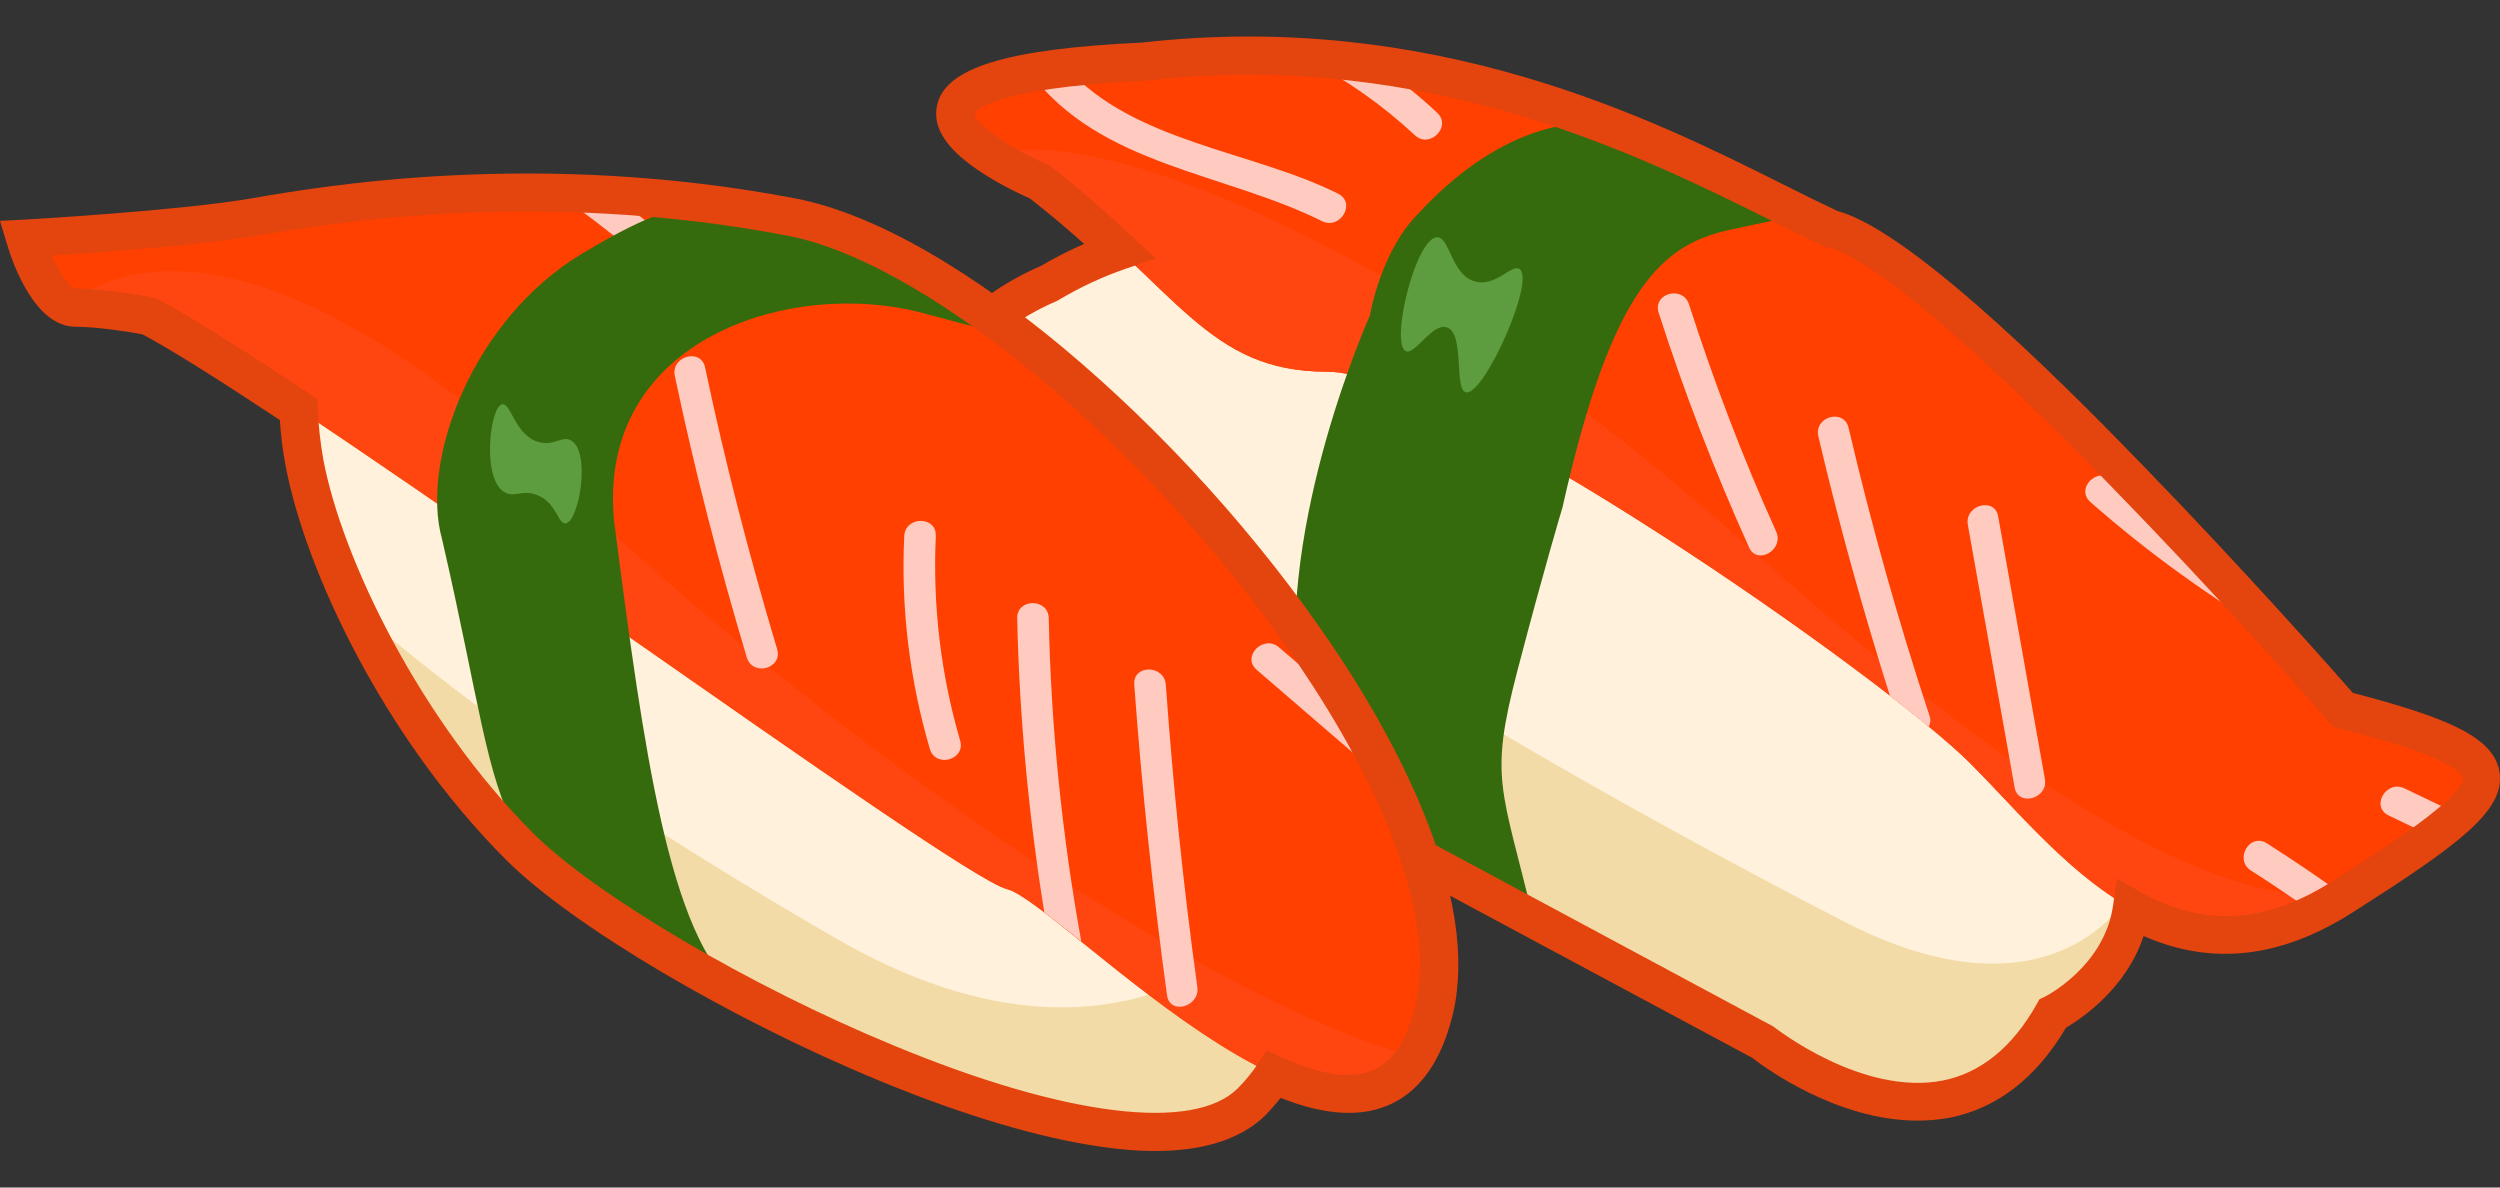 <svg width="40" height="19" viewBox="0 0 40 19" fill="none" xmlns="http://www.w3.org/2000/svg">
<rect x="0" y="0" width="40" height="19" fill="#333333" stroke="none"/>
<path d="M16.234 10.246L28.198 16.671C28.198 16.671 31.227 19.099 32.843 16.215C32.843 16.215 35.342 15.001 33.348 12.27C31.354 9.538 22.847 0.939 16.79 4.53C13.483 5.947 14.937 9.553 16.234 10.246Z" fill="#FFF1DB"/>
<path d="M34.121 14.258C33.368 15.386 31.834 15.947 29.512 14.749C26.533 13.211 17.896 8.613 15.659 5.249C13.893 6.908 15.124 9.65 16.235 10.247L28.199 16.671C28.199 16.671 31.228 19.099 32.843 16.216C32.843 16.216 34.111 15.598 34.121 14.258Z" fill="#F3DBA7"/>
<path d="M16.638 2.912C18.859 4.632 19.314 5.947 21.232 5.947C23.15 5.947 30.117 10.803 31.53 12.219C32.944 13.636 34.71 16.114 37.487 14.344C40.264 12.573 40.617 12.168 37.487 11.359C37.487 11.359 31.177 4.121 29.309 3.665C27.411 2.805 23.62 0.383 18.304 0.99C12.68 1.242 16.638 2.912 16.638 2.912Z" fill="#FF4000"/>
<path d="M37.498 14.339C35.863 14.435 33.359 13.585 27.983 8.759C21.768 3.18 16.811 1.946 15.902 2.522C16.261 2.75 16.639 2.912 16.639 2.912C18.861 4.632 19.315 5.947 21.233 5.947C23.151 5.947 30.118 10.803 31.532 12.219C32.945 13.636 34.712 16.114 37.488 14.344C37.493 14.344 37.493 14.339 37.498 14.339Z" fill="#FF4611"/>
<path d="M29.578 6.847C29.503 6.529 29.018 6.665 29.094 6.984C29.422 8.38 29.805 9.761 30.239 11.132C30.467 11.309 30.674 11.476 30.86 11.627C30.886 11.577 30.896 11.516 30.871 11.45C30.371 9.933 29.942 8.4 29.578 6.847ZM27.983 8.754C28.114 9.053 28.553 8.795 28.417 8.501C27.882 7.318 27.423 6.109 27.024 4.869C26.923 4.561 26.438 4.692 26.539 5.006C26.948 6.281 27.433 7.535 27.983 8.754ZM32.718 12.462C32.471 11.061 32.218 9.66 31.971 8.264C31.916 7.945 31.426 8.081 31.486 8.4C31.734 9.801 31.986 11.203 32.234 12.599C32.289 12.912 32.774 12.781 32.718 12.462ZM35.03 8.658C34.606 8.344 34.197 8.016 33.804 7.672C33.561 7.459 33.203 7.813 33.445 8.031C34.374 8.85 35.384 9.574 36.449 10.201C36.055 9.761 35.565 9.23 35.03 8.658ZM38.473 12.614C38.18 12.472 37.923 12.907 38.221 13.049C38.453 13.16 38.685 13.271 38.922 13.388C39.094 13.261 39.235 13.145 39.352 13.034C39.054 12.892 38.761 12.755 38.473 12.614ZM36.015 13.929C36.358 14.146 36.691 14.374 37.024 14.607C37.176 14.531 37.332 14.445 37.489 14.344C37.494 14.339 37.504 14.334 37.509 14.334C37.105 14.04 36.691 13.762 36.272 13.494C35.995 13.317 35.742 13.752 36.015 13.929ZM20.946 0.969C21.562 1.288 22.127 1.688 22.637 2.163C22.874 2.386 23.233 2.027 22.995 1.804C22.698 1.526 22.38 1.273 22.046 1.04C21.668 0.99 21.284 0.949 20.885 0.924C20.9 0.939 20.921 0.954 20.946 0.969ZM21.41 3.099C20.032 2.411 18.144 2.279 17.069 1.086C16.852 1.111 16.66 1.141 16.488 1.172C17.604 2.654 19.593 2.76 21.153 3.539C21.446 3.681 21.703 3.246 21.41 3.099Z" fill="#FFCABF"/>
<path d="M24.999 8.122C25.806 4.516 26.629 3.898 27.725 3.666L28.82 3.433L25.67 1.991C25.67 1.991 24.292 1.683 22.692 3.418C22.086 4.025 21.919 5.047 21.919 5.047C21.919 5.047 20.425 8.36 20.773 11.076C20.985 12.746 23.075 14.293 24.534 14.708C24.024 12.579 23.823 12.477 24.277 10.737C24.731 9.002 24.999 8.122 24.999 8.122Z" fill="#366B0D"/>
<path d="M22.999 3.797C22.651 3.787 22.237 5.502 22.494 5.618C22.641 5.684 22.918 5.158 23.151 5.239C23.438 5.335 23.262 6.225 23.453 6.276C23.736 6.351 24.574 4.48 24.312 4.303C24.186 4.222 23.933 4.591 23.605 4.505C23.221 4.404 23.201 3.802 22.999 3.797Z" fill="#5D9C3F"/>
<path d="M30.678 17.93C29.386 17.93 28.22 17.07 28.033 16.924L16.089 10.515C15.256 10.064 14.403 8.618 14.468 7.176C14.524 5.881 15.301 4.844 16.649 4.257C16.876 4.126 17.109 4.004 17.346 3.903C17.104 3.686 16.816 3.438 16.478 3.175C16.372 3.129 16.064 2.988 15.761 2.796C15.175 2.426 14.923 2.072 14.988 1.708C15.099 1.091 16.084 0.782 18.275 0.681C22.929 0.155 26.433 1.9 28.523 2.947C28.856 3.114 29.143 3.256 29.401 3.377C30.668 3.716 33.404 6.539 34.308 7.469C35.903 9.113 37.337 10.732 37.645 11.086C39.129 11.476 39.901 11.784 39.992 12.351C40.088 12.968 39.351 13.509 37.645 14.597C36.494 15.33 35.393 15.457 34.298 14.976C34.015 15.826 33.303 16.296 33.056 16.443C32.581 17.247 31.955 17.733 31.188 17.885C31.021 17.915 30.85 17.93 30.678 17.93ZM19.981 1.197C19.451 1.197 18.906 1.227 18.34 1.293H18.32C15.756 1.409 15.594 1.814 15.594 1.819C15.594 1.961 16.129 2.366 16.76 2.634L16.796 2.649L16.826 2.674C17.381 3.104 17.81 3.499 18.123 3.792L18.492 4.136L18.017 4.298C17.649 4.424 17.29 4.591 16.947 4.794L16.932 4.804L16.912 4.814C16.109 5.158 15.14 5.851 15.079 7.206C15.029 8.4 15.725 9.629 16.382 9.983L28.371 16.423L28.391 16.438C28.407 16.448 29.795 17.541 31.087 17.288C31.693 17.166 32.198 16.757 32.586 16.069L32.632 15.988L32.718 15.947C32.728 15.942 33.667 15.467 33.808 14.495L33.869 14.056L34.252 14.273C35.267 14.839 36.246 14.784 37.332 14.091C38.094 13.605 38.634 13.246 38.992 12.948C39.427 12.588 39.411 12.457 39.407 12.447C39.407 12.442 39.386 12.331 38.998 12.153C38.675 12.007 38.17 11.845 37.417 11.653L37.327 11.627L37.266 11.557C35.529 9.564 30.698 4.313 29.244 3.959L29.219 3.954L29.194 3.944C28.921 3.822 28.619 3.671 28.27 3.494C26.483 2.608 23.656 1.197 19.981 1.197Z" fill="#E4440E"/>
<path d="M4.877 7.414C5.169 8.956 6.366 11.587 8.309 13.534C10.253 15.482 18.158 19.493 20.021 17.626C21.884 15.76 21.515 11.04 14.837 6.7C8.158 2.36 4.069 3.165 4.877 7.414Z" fill="#FFF1DB"/>
<path d="M13.388 15.021C10.43 13.317 7.582 11.415 5.664 9.705C6.26 10.975 7.148 12.376 8.309 13.534C10.253 15.482 18.158 19.493 20.021 17.627C20.788 16.858 21.177 15.613 20.904 14.111C19.582 15.861 17.027 17.121 13.388 15.021Z" fill="#F3DBA7"/>
<path d="M2.382 5.057C5.043 6.473 15.27 14.025 16.113 14.228C16.956 14.43 22.035 19.994 22.944 16.15C23.852 12.306 16.719 4.247 12.665 3.468C8.612 2.689 5.245 3.266 4.068 3.468C2.892 3.671 0.398 3.807 0.398 3.807C0.398 3.807 0.737 4.915 1.206 4.915C1.676 4.915 2.382 5.057 2.382 5.057Z" fill="#FF4000"/>
<path d="M22.647 16.908C19.729 16.175 13.853 12.356 9.148 7.925C4.226 3.291 1.874 4.237 1.076 4.884C1.122 4.905 1.167 4.915 1.212 4.915C1.682 4.915 2.389 5.051 2.389 5.051C5.049 6.468 15.277 14.02 16.12 14.222C16.892 14.415 21.239 19.124 22.647 16.908Z" fill="#FF4611"/>
<path d="M14.973 8.577C14.988 8.253 14.483 8.253 14.468 8.577C14.412 9.725 14.554 10.879 14.877 11.981C14.967 12.295 15.457 12.158 15.361 11.845C15.053 10.788 14.922 9.69 14.973 8.577ZM16.78 9.892C16.775 9.569 16.27 9.569 16.275 9.892C16.31 11.47 16.457 13.039 16.709 14.597C16.881 14.728 17.083 14.89 17.3 15.062C16.992 13.357 16.815 11.627 16.78 9.892ZM18.653 10.954C18.627 10.631 18.123 10.631 18.148 10.954C18.269 12.619 18.446 14.273 18.673 15.927C18.718 16.246 19.203 16.109 19.157 15.79C18.935 14.187 18.769 12.573 18.653 10.954ZM21.586 11.324C21.212 11 20.838 10.676 20.465 10.358C20.218 10.145 19.859 10.504 20.107 10.717C20.823 11.334 21.535 11.951 22.252 12.563C22.06 12.158 21.838 11.744 21.586 11.324ZM11.949 10.52C12.045 10.828 12.529 10.697 12.433 10.383C11.989 8.896 11.6 7.393 11.282 5.881C11.217 5.562 10.727 5.699 10.798 6.018C11.116 7.53 11.504 9.032 11.949 10.52ZM10.101 3.999C10.348 4.207 10.707 3.847 10.46 3.64C10.242 3.458 10.02 3.286 9.793 3.114C9.485 3.094 9.187 3.084 8.895 3.079C9.308 3.372 9.712 3.675 10.101 3.999Z" fill="#FFCABF"/>
<path d="M14.772 5.011C12.667 4.444 9.547 5.416 9.825 8.334C10.304 12.042 10.708 14.971 11.809 15.881C7.502 13.534 8.26 13.767 7.073 8.628C6.72 7.363 7.563 5.107 9.31 4.06C11.056 3.013 11.809 2.907 14.272 4.06C14.893 4.328 16.372 5.436 16.372 5.436L14.772 5.011Z" fill="#366B0D"/>
<path d="M9.133 7.045C9.461 7.222 9.264 8.355 9.047 8.375C8.926 8.385 8.906 8.041 8.593 7.92C8.365 7.829 8.239 7.96 8.088 7.884C7.699 7.692 7.835 6.498 8.037 6.468C8.179 6.448 8.244 6.979 8.628 7.075C8.865 7.136 8.991 6.969 9.133 7.045Z" fill="#5D9C3F"/>
<path d="M18.481 18.416C18.219 18.416 17.936 18.395 17.633 18.35C16.649 18.213 15.422 17.849 14.074 17.293C11.661 16.296 9.142 14.804 8.092 13.752C6.123 11.779 4.887 9.113 4.574 7.474C4.523 7.216 4.493 6.963 4.478 6.721C3.468 6.053 2.751 5.603 2.282 5.35C2.125 5.319 1.575 5.228 1.207 5.228C0.56 5.228 0.202 4.217 0.111 3.903L0 3.534L0.384 3.514C0.409 3.514 2.872 3.372 4.018 3.175C5.154 2.977 8.602 2.386 12.726 3.175C13.994 3.417 15.619 4.353 17.305 5.815C18.916 7.211 20.41 8.926 21.526 10.646C22.358 11.931 23.686 14.369 23.247 16.22C23.075 16.939 22.752 17.419 22.283 17.652C21.808 17.884 21.218 17.854 20.491 17.566C20.41 17.667 20.329 17.758 20.243 17.849C19.855 18.223 19.264 18.416 18.481 18.416ZM0.828 4.09C0.964 4.389 1.126 4.616 1.207 4.616C1.701 4.616 2.413 4.753 2.443 4.758L2.489 4.768L2.529 4.788C3.034 5.056 3.821 5.552 4.947 6.296L5.078 6.382L5.084 6.539C5.094 6.796 5.124 7.075 5.174 7.358C5.477 8.956 6.729 11.521 8.521 13.322C9.511 14.313 11.995 15.78 14.307 16.731C17.043 17.864 19.097 18.117 19.804 17.414C19.92 17.298 20.031 17.161 20.127 17.02L20.268 16.807L20.501 16.913C21.152 17.212 21.657 17.277 22.005 17.105C22.303 16.959 22.52 16.615 22.646 16.079C22.934 14.865 22.348 13.054 21.006 10.975C18.729 7.454 14.958 4.222 12.605 3.772C8.592 3.003 5.22 3.584 4.114 3.772C3.216 3.923 1.59 4.04 0.828 4.09Z" fill="#E4440E"/>
</svg>
